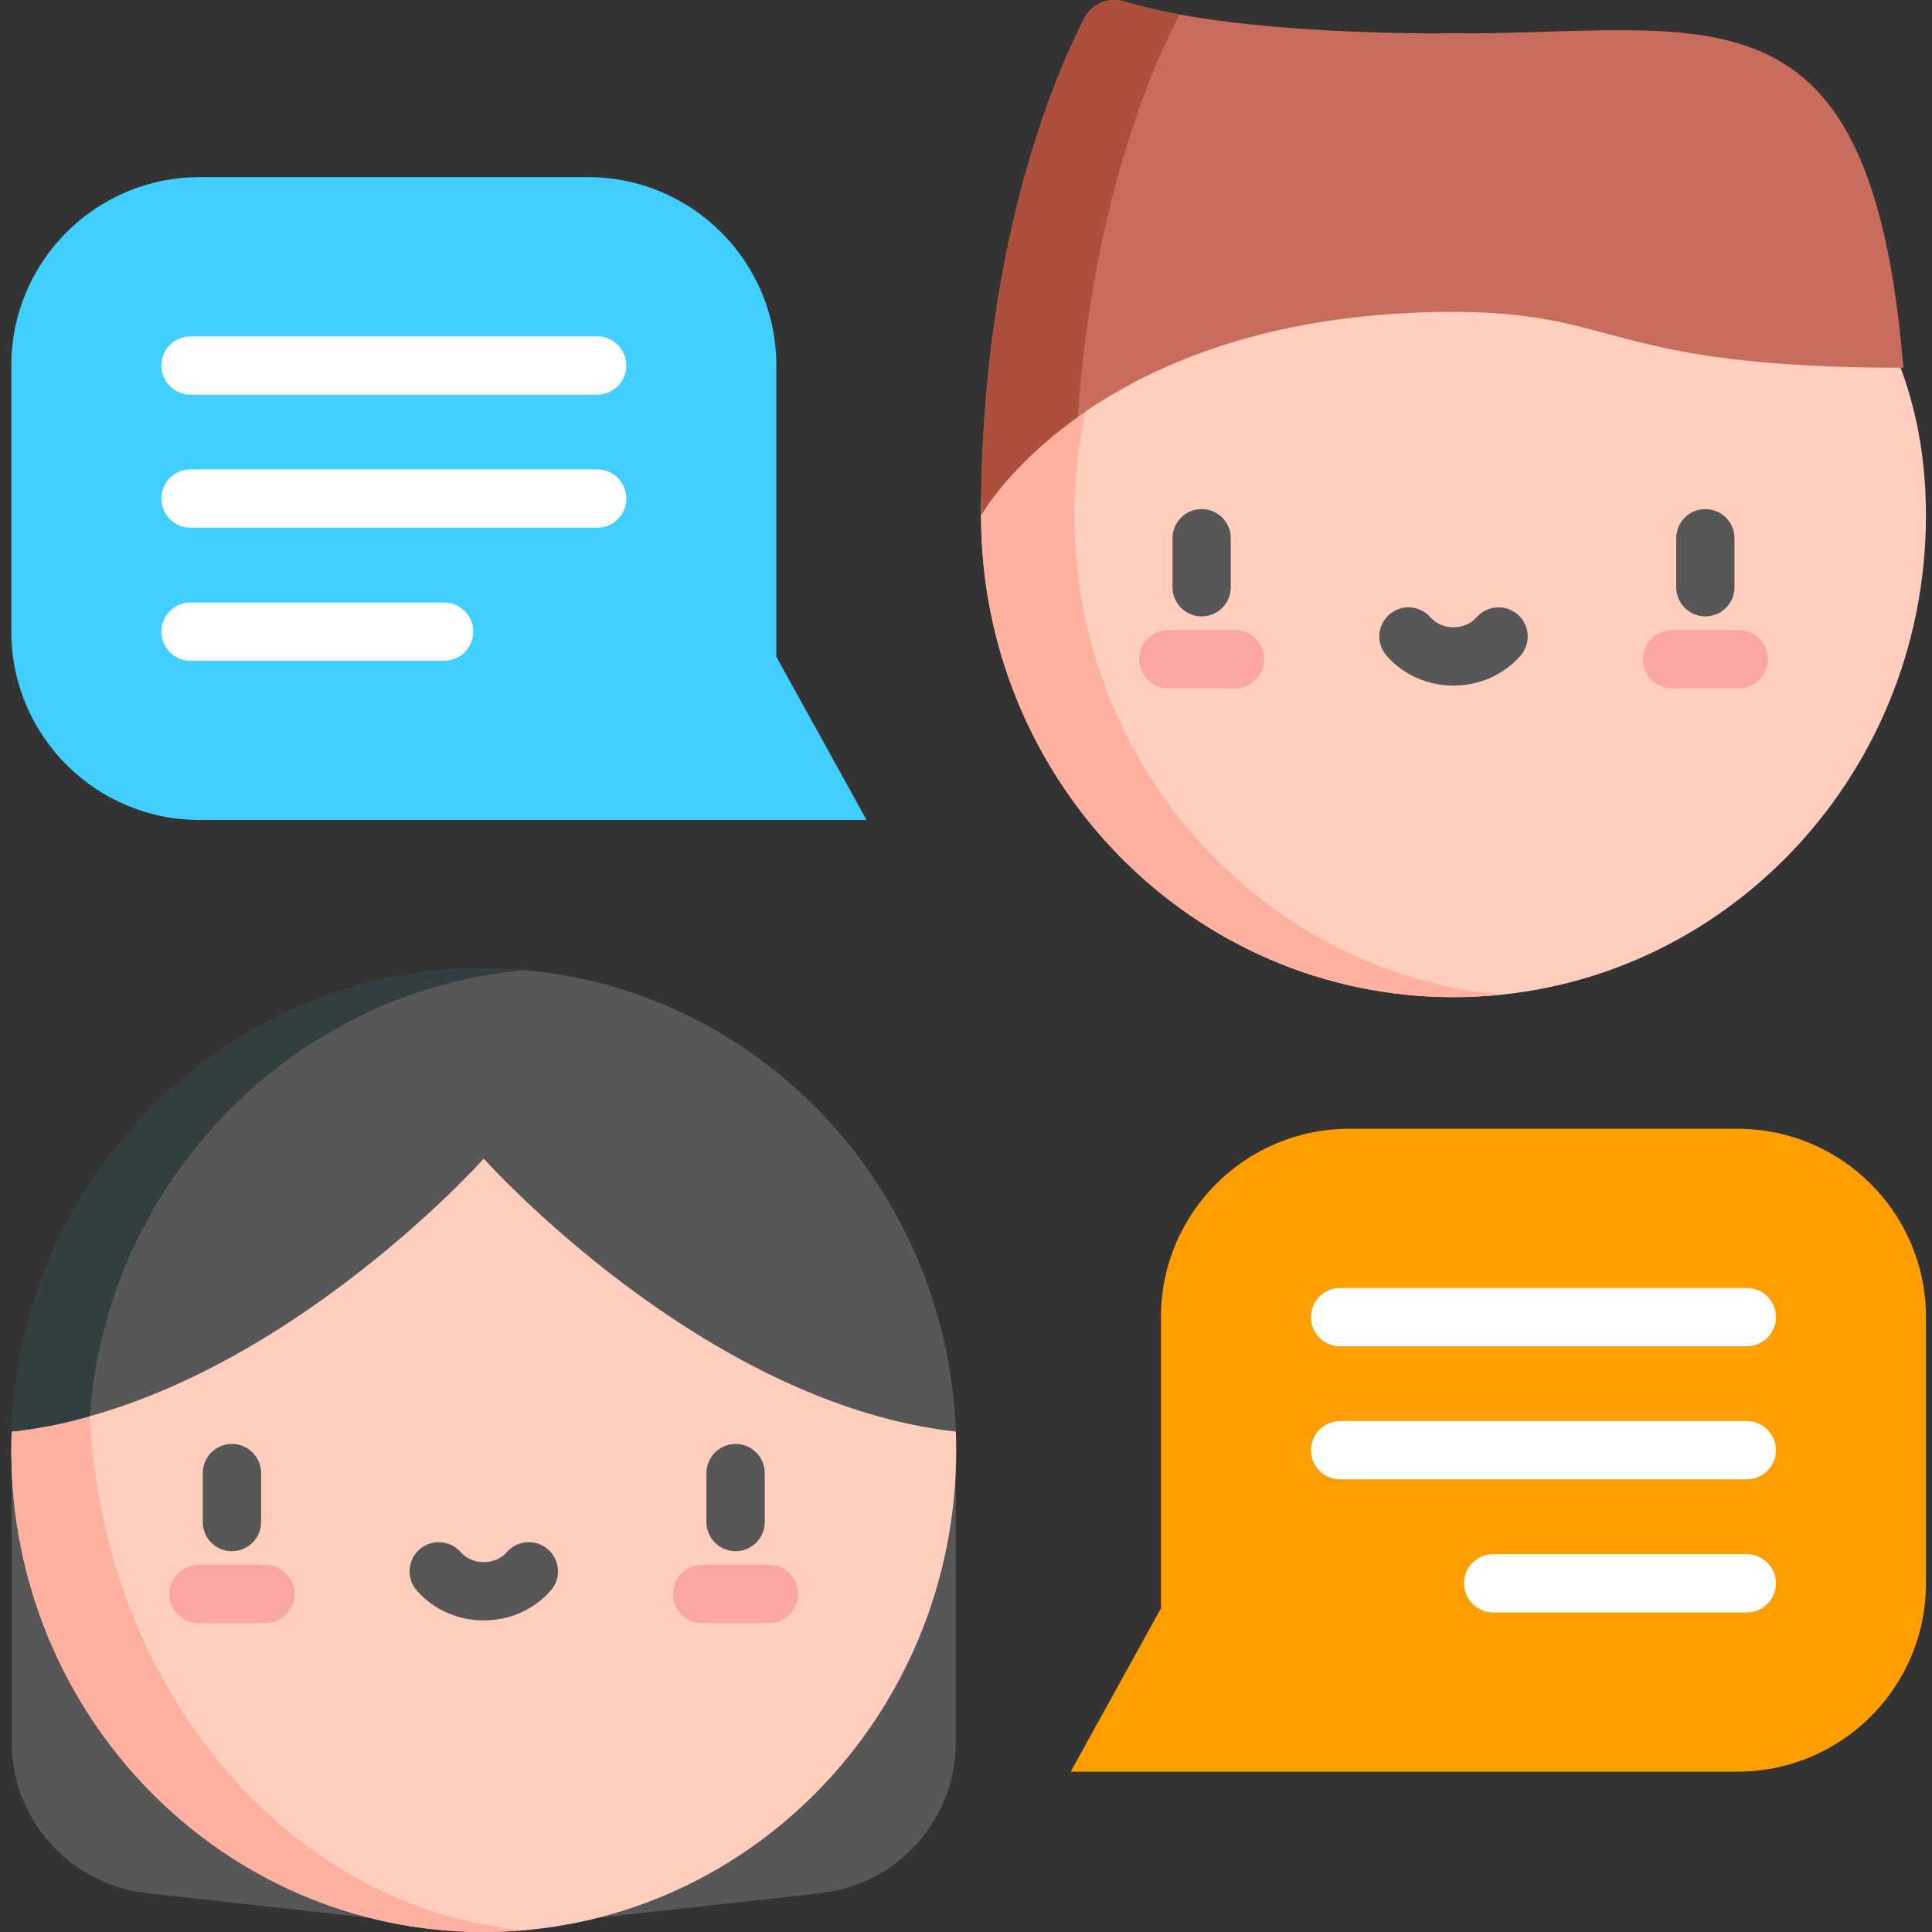 <svg width="60" height="60" viewBox="0 0 60 60" fill="none" xmlns="http://www.w3.org/2000/svg">
<rect x="0" y="0" width="60" height="60" fill="#333333" stroke="none"/>
<g clip-path="url(#clip0)">
<path d="M45.141 3.457C37.037 3.457 30.468 7.741 30.468 16.005C30.468 24.269 37.037 30.967 45.141 30.967C53.243 30.967 59.812 24.269 59.812 16.005C59.812 7.741 53.243 3.457 45.141 3.457Z" fill="#FFCEBF"/>
<path d="M33.365 16.005C33.365 8.239 39.165 1.857 46.589 1.115C46.112 1.067 45.629 1.042 45.141 1.042C37.037 1.042 30.468 7.741 30.468 16.005C30.468 24.269 37.037 30.967 45.141 30.967C45.629 30.967 46.112 30.942 46.589 30.895C39.165 30.152 33.365 23.77 33.365 16.005Z" fill="#FFB09E"/>
<path d="M52.961 19.142C52.461 19.142 52.056 18.737 52.056 18.236V16.716C52.056 16.216 52.461 15.81 52.961 15.81C53.462 15.81 53.867 16.216 53.867 16.716V18.236C53.867 18.737 53.462 19.142 52.961 19.142Z" fill="#575757"/>
<path d="M53.997 21.377H51.926C51.426 21.377 51.02 20.971 51.02 20.472C51.02 19.972 51.426 19.566 51.926 19.566H53.997C54.497 19.566 54.902 19.972 54.902 20.472C54.902 20.971 54.497 21.377 53.997 21.377Z" fill="#F98084" fill-opacity="0.5"/>
<path d="M37.319 19.142C36.818 19.142 36.413 18.737 36.413 18.236V16.716C36.413 16.216 36.818 15.81 37.319 15.81C37.819 15.81 38.224 16.216 38.224 16.716V18.236C38.224 18.737 37.819 19.142 37.319 19.142Z" fill="#575757"/>
<path d="M38.354 21.377H36.283C35.783 21.377 35.378 20.971 35.378 20.472C35.378 19.972 35.783 19.566 36.283 19.566H38.354C38.855 19.566 39.26 19.972 39.26 20.472C39.26 20.971 38.855 21.377 38.354 21.377Z" fill="#F98084" fill-opacity="0.5"/>
<path d="M45.14 21.291C44.334 21.291 43.575 20.953 43.059 20.363C42.73 19.986 42.769 19.414 43.146 19.085C43.522 18.756 44.094 18.794 44.423 19.171C44.595 19.367 44.856 19.48 45.14 19.48C45.424 19.48 45.686 19.367 45.857 19.171C46.187 18.794 46.758 18.756 47.135 19.085C47.512 19.414 47.55 19.986 47.221 20.363C46.705 20.953 45.947 21.291 45.14 21.291Z" fill="#575757"/>
<path d="M59.11 11.42C58.102 -0.846 53.156 1.042 45.141 1.042C39.081 1.042 36.171 0.436 34.931 0.049C34.435 -0.106 33.901 0.117 33.666 0.58C32.676 2.522 30.468 7.776 30.468 16.005C30.468 16.005 33.977 9.685 45.14 9.685C50.333 9.685 49.899 11.42 59.11 11.42Z" fill="#C86D5C"/>
<path d="M36.563 0.58C36.586 0.535 36.612 0.493 36.641 0.453C35.875 0.314 35.321 0.17 34.931 0.049C34.435 -0.106 33.901 0.117 33.666 0.58C32.676 2.522 30.468 7.776 30.468 16.005C30.468 16.005 31.308 14.494 33.47 12.95C33.919 6.468 35.702 2.27 36.563 0.58Z" fill="#AD4F3D"/>
<path d="M0.362 44.458V54.103C0.362 56.506 2.169 58.526 4.558 58.791L11.491 59.562L0.362 44.458Z" fill="#575757"/>
<path d="M29.684 44.458V54.103C29.684 56.506 27.878 58.526 25.489 58.791L18.557 59.562L29.684 44.458Z" fill="#575757"/>
<path d="M29.685 44.458C29.684 44.459 29.684 44.459 29.684 44.459L14.698 33.13L0.363 44.459L0.362 44.458C0.355 44.651 0.352 44.843 0.352 45.037C0.352 53.301 6.92 60 15.023 60C23.127 60 29.696 53.301 29.696 45.037C29.696 44.843 29.692 44.651 29.685 44.458Z" fill="#FFCEBF"/>
<path d="M2.789 43.981C1.997 44.203 1.186 44.368 0.363 44.459L0.362 44.458C0.355 44.651 0.352 44.843 0.352 45.037C0.352 53.301 6.92 60 15.023 60C15.442 60 15.857 59.981 16.266 59.946C8.98 59.28 3.193 52.461 2.789 43.981Z" fill="#FFB09E"/>
<path d="M7.202 48.174C6.702 48.174 6.297 47.769 6.297 47.269V45.748C6.297 45.248 6.702 44.843 7.202 44.843C7.703 44.843 8.108 45.248 8.108 45.748V47.269C8.108 47.769 7.703 48.174 7.202 48.174Z" fill="#575757"/>
<path d="M8.238 50.409H6.167C5.667 50.409 5.262 50.004 5.262 49.504C5.262 49.004 5.667 48.599 6.167 48.599H8.238C8.738 48.599 9.144 49.004 9.144 49.504C9.144 50.004 8.738 50.409 8.238 50.409Z" fill="#F98084" fill-opacity="0.5"/>
<path d="M22.845 48.174C22.345 48.174 21.939 47.769 21.939 47.269V45.748C21.939 45.248 22.345 44.843 22.845 44.843C23.345 44.843 23.75 45.248 23.75 45.748V47.269C23.75 47.769 23.345 48.174 22.845 48.174Z" fill="#575757"/>
<path d="M23.88 50.409H21.809C21.308 50.409 20.903 50.004 20.903 49.504C20.903 49.004 21.308 48.599 21.809 48.599H23.88C24.38 48.599 24.785 49.004 24.785 49.504C24.785 50.004 24.38 50.409 23.88 50.409Z" fill="#F98084" fill-opacity="0.5"/>
<path d="M15.024 50.324C14.217 50.324 13.459 49.985 12.943 49.395C12.614 49.019 12.653 48.446 13.029 48.117C13.406 47.789 13.978 47.827 14.307 48.203C14.479 48.4 14.74 48.513 15.024 48.513C15.308 48.513 15.569 48.4 15.741 48.203C16.07 47.827 16.642 47.789 17.019 48.118C17.395 48.447 17.434 49.019 17.105 49.395C16.589 49.985 15.83 50.324 15.024 50.324Z" fill="#575757"/>
<path d="M0.362 44.458L0.364 44.459C8.238 43.588 15.024 35.983 15.024 35.983C15.024 35.983 21.809 43.588 29.684 44.459C29.684 44.459 29.684 44.459 29.685 44.458C29.387 36.463 22.937 30.075 15.024 30.075C7.11 30.075 0.661 36.463 0.362 44.458Z" fill="#575757"/>
<path d="M16.292 30.131C15.874 30.095 15.451 30.075 15.024 30.075C7.11 30.075 0.661 36.463 0.362 44.459L0.364 44.459C1.234 44.363 1.953 44.223 2.789 43.981C3.309 36.656 9.134 30.756 16.292 30.131Z" fill="#323E40"/>
<path d="M24.11 20.395V11.351C24.11 8.12 21.491 5.501 18.26 5.501H6.202C2.971 5.501 0.352 8.12 0.352 11.351V19.616C0.352 22.847 2.971 25.466 6.202 25.466H26.912L24.11 20.395Z" fill="#40CFFF"/>
<path d="M18.545 12.257H5.915C5.415 12.257 5.01 11.851 5.01 11.351C5.01 10.851 5.415 10.446 5.915 10.446H18.545C19.046 10.446 19.451 10.851 19.451 11.351C19.451 11.851 19.046 12.257 18.545 12.257Z" fill="white"/>
<path d="M18.545 16.389H5.915C5.415 16.389 5.01 15.984 5.01 15.483C5.01 14.983 5.415 14.578 5.915 14.578H18.545C19.046 14.578 19.451 14.983 19.451 15.483C19.451 15.984 19.046 16.389 18.545 16.389Z" fill="white"/>
<path d="M13.792 20.521H5.915C5.415 20.521 5.01 20.116 5.01 19.616C5.01 19.116 5.415 18.711 5.915 18.711H13.792C14.292 18.711 14.697 19.116 14.697 19.616C14.697 20.116 14.292 20.521 13.792 20.521Z" fill="white"/>
<path d="M36.054 49.949V40.905C36.054 37.674 38.673 35.055 41.904 35.055H53.962C57.193 35.055 59.812 37.674 59.812 40.905V49.17C59.812 52.401 57.193 55.02 53.962 55.02H33.252L36.054 49.949Z" fill="#FF9E00"/>
<path d="M54.248 41.811H41.617C41.117 41.811 40.712 41.405 40.712 40.905C40.712 40.405 41.117 40 41.617 40H54.248C54.748 40 55.153 40.405 55.153 40.905C55.153 41.405 54.747 41.811 54.248 41.811Z" fill="white"/>
<path d="M54.248 45.943H41.617C41.117 45.943 40.712 45.537 40.712 45.038C40.712 44.538 41.117 44.132 41.617 44.132H54.248C54.748 44.132 55.153 44.538 55.153 45.038C55.153 45.537 54.747 45.943 54.248 45.943Z" fill="white"/>
<path d="M54.248 50.076H46.371C45.871 50.076 45.466 49.67 45.466 49.17C45.466 48.67 45.871 48.265 46.371 48.265H54.248C54.748 48.265 55.154 48.67 55.154 49.17C55.154 49.67 54.748 50.076 54.248 50.076Z" fill="white"/>
</g>
<defs>
<clipPath id="clip0">
<rect width="60" height="60" fill="white"/>
</clipPath>
</defs>
</svg>
